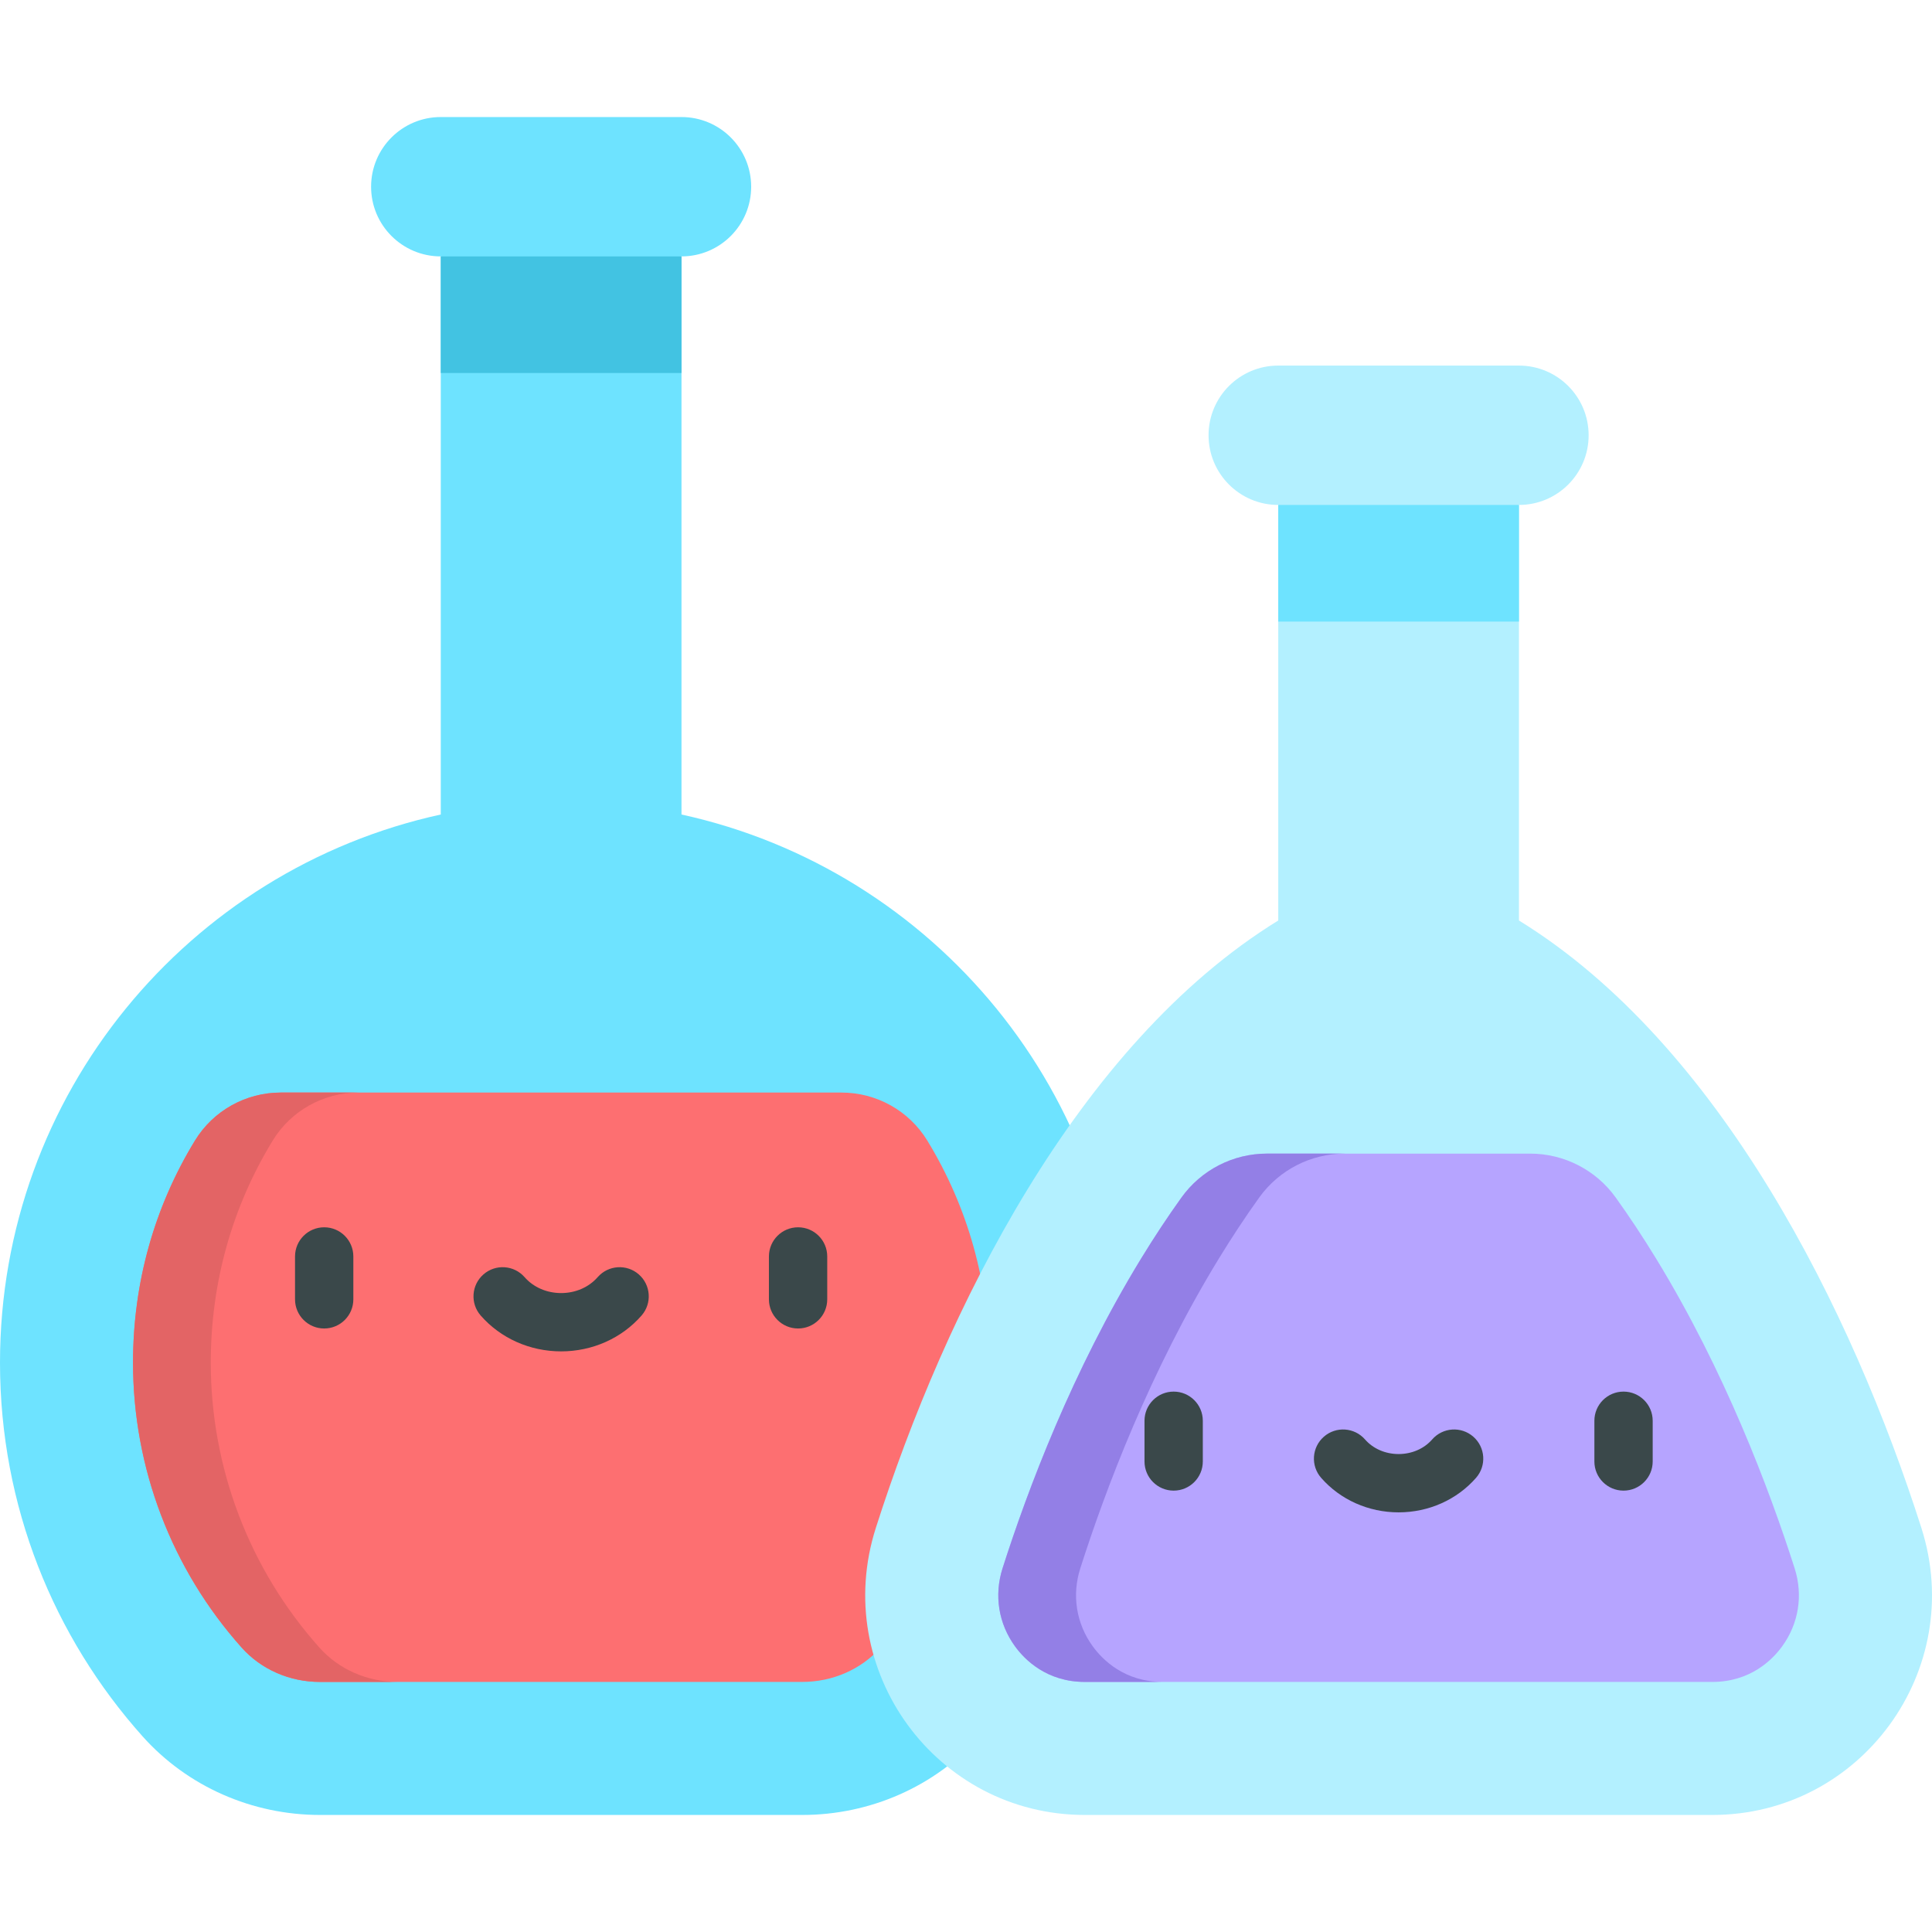 <?xml version="1.0" encoding="iso-8859-1"?>
<!-- Generator: Adobe Illustrator 19.0.0, SVG Export Plug-In . SVG Version: 6.00 Build 0)  -->
<svg version="1.1" id="Capa_1" xmlns="http://www.w3.org/2000/svg" xmlns:xlink="http://www.w3.org/1999/xlink" x="0px" y="0px"
	 viewBox="0 0 512 512" style="enable-background:new 0 0 512 512;" xml:space="preserve">
<path style="fill:#6EE3FF;" d="M180.602,215.854V67.951l-31.896-17.88l-31.896,17.88v147.903C50.011,230.455,0,289.941,0,361.12
	c0,38.036,14.284,72.733,37.778,99.027c11.935,13.357,29.112,20.835,47.024,20.835h127.809c17.912,0,35.089-7.478,47.024-20.835
	c23.493-26.294,37.778-60.991,37.778-99.027C297.411,289.941,247.4,230.455,180.602,215.854z"/>
<path style="fill:#FD6F71;" d="M245.734,302.249c-4.835-7.91-13.463-12.71-22.734-12.71H74.411c-9.271,0-17.899,4.801-22.734,12.71
	c-10.786,17.647-16.423,37.727-16.423,58.87c0,27.916,10.233,54.743,28.812,75.538c5.151,5.765,12.708,9.071,20.735,9.071H212.61
	c8.026,0,15.585-3.306,20.734-9.07c18.58-20.796,28.813-47.623,28.813-75.539C262.157,339.977,256.521,319.896,245.734,302.249z"/>
<path style="fill:#E36465;" d="M84.67,436.657c-18.579-20.795-28.812-47.622-28.812-75.538c0-21.142,5.637-41.223,16.423-58.871
	c4.835-7.91,13.463-12.71,22.734-12.71H74.411c-9.271,0-17.899,4.801-22.734,12.71c-10.786,17.647-16.423,37.728-16.423,58.871
	c0,27.916,10.233,54.743,28.812,75.538c5.151,5.766,12.708,9.072,20.735,9.072h20.604C97.378,445.729,89.82,442.423,84.67,436.657z"
	/>
<path style="fill:#B3F0FF;" d="M509.186,404.91c-18.343-57.436-53.258-128.081-106.645-160.968V133.816l-31.896-18.466
	l-31.896,18.466v110.126c-53.387,32.886-88.302,103.532-106.645,160.968c-12.015,37.621,15.928,76.073,55.422,76.073h166.24
	C493.257,480.982,521.201,442.531,509.186,404.91z"/>
<polygon style="fill:#6EE3FF;" points="338.746,164.722 338.747,164.722 402.539,164.722 402.539,133.817 370.643,115.35 
	338.746,133.817 "/>
<path style="fill:#B3F0FF;" d="M402.539,96.884h-63.793c-10.199,0-18.466,8.267-18.466,18.466l0,0
	c0,10.199,8.267,18.466,18.466,18.466h63.793c10.199,0,18.466-8.267,18.466-18.466l0,0
	C421.005,105.152,412.738,96.884,402.539,96.884z"/>
<polygon style="fill:#42C3E2;" points="180.602,98.856 180.602,98.856 180.602,67.951 148.706,50.071 116.809,67.951 
	116.809,98.856 "/>
<path style="fill:#6EE3FF;" d="M180.602,31.018h-63.793c-10.199,0-18.466,8.267-18.466,18.466l0,0
	c0,10.199,8.267,18.466,18.466,18.466h63.793c10.199,0,18.466-8.267,18.466-18.466l0,0
	C199.068,39.285,190.801,31.018,180.602,31.018z"/>
<path style="fill:#B6A4FF;" d="M475.603,415.635c-6.719-21.037-18.537-52.347-36.68-82.03c-3.508-5.74-7.089-11.155-10.736-16.241
	c-5.242-7.31-13.683-11.643-22.678-11.643h-69.734c-8.996,0-17.436,4.333-22.678,11.643c-3.648,5.086-7.228,10.502-10.736,16.241
	c-18.142,29.684-29.96,60.993-36.68,82.03c-2.278,7.133-1.061,14.68,3.338,20.703c2.561,3.507,8.372,9.391,18.501,9.391h166.243
	c10.13,0,15.94-5.884,18.501-9.391C476.665,430.315,477.88,422.768,475.603,415.635z"/>
<path style="fill:#937FE6;" d="M289.624,436.337c-4.399-6.023-5.616-13.57-3.338-20.703c6.719-21.037,18.537-52.347,36.68-82.03
	c3.508-5.74,7.089-11.155,10.736-16.242c5.242-7.31,13.683-11.643,22.678-11.643h-20.604c-8.996,0-17.436,4.333-22.678,11.643
	c-3.648,5.087-7.228,10.502-10.736,16.242c-18.142,29.684-29.96,60.993-36.68,82.03c-2.278,7.133-1.061,14.68,3.338,20.703
	c2.561,3.507,8.372,9.391,18.501,9.391h20.604C297.996,445.729,292.185,439.844,289.624,436.337z"/>
<g>
	<path style="fill:#3A484A;" d="M85.913,352.062c-4.267,0-7.726-3.459-7.726-7.726v-11.364c0-4.267,3.459-7.726,7.726-7.726
		c4.267,0,7.726,3.459,7.726,7.726v11.364C93.639,348.603,90.18,352.062,85.913,352.062z"/>
	<path style="fill:#3A484A;" d="M211.499,352.062c-4.267,0-7.726-3.459-7.726-7.726v-11.364c0-4.267,3.459-7.726,7.726-7.726
		s7.726,3.459,7.726,7.726v11.364C219.226,348.603,215.766,352.062,211.499,352.062z"/>
	<path style="fill:#3A484A;" d="M148.706,358.128c-8.27,0-16.039-3.462-21.315-9.498c-2.808-3.213-2.481-8.094,0.732-10.902
		c3.212-2.808,8.092-2.481,10.902,0.732c2.342,2.678,5.87,4.216,9.681,4.216c3.811,0,7.339-1.536,9.681-4.216
		c2.808-3.213,7.689-3.541,10.902-0.732s3.541,7.689,0.732,10.902C164.744,354.666,156.976,358.128,148.706,358.128z"/>
	<path style="fill:#3A484A;" d="M311.031,395.031c-4.267,0-7.726-3.459-7.726-7.726v-10.789c0-4.267,3.459-7.726,7.726-7.726
		c4.267,0,7.726,3.459,7.726,7.726v10.789C318.758,391.572,315.298,395.031,311.031,395.031z"/>
	<path style="fill:#3A484A;" d="M430.254,395.031c-4.268,0-7.726-3.459-7.726-7.726v-10.789c0-4.267,3.458-7.726,7.726-7.726
		c4.268,0,7.726,3.459,7.726,7.726v10.789C437.98,391.572,434.521,395.031,430.254,395.031z"/>
	<path style="fill:#3A484A;" d="M370.643,400.79c-7.963,0-15.447-3.336-20.531-9.151c-2.808-3.213-2.481-8.094,0.732-10.902
		c3.213-2.808,8.093-2.481,10.902,0.732c2.148,2.458,5.391,3.868,8.896,3.868c3.505,0,6.747-1.409,8.896-3.867
		c2.808-3.214,7.689-3.541,10.902-0.733c3.213,2.808,3.542,7.689,0.733,10.902C386.09,397.454,378.607,400.79,370.643,400.79z"/>
</g>
<g>
</g>
<g>
</g>
<g>
</g>
<g>
</g>
<g>
</g>
<g>
</g>
<g>
</g>
<g>
</g>
<g>
</g>
<g>
</g>
<g>
</g>
<g>
</g>
<g>
</g>
<g>
</g>
<g>
</g>
</svg>
